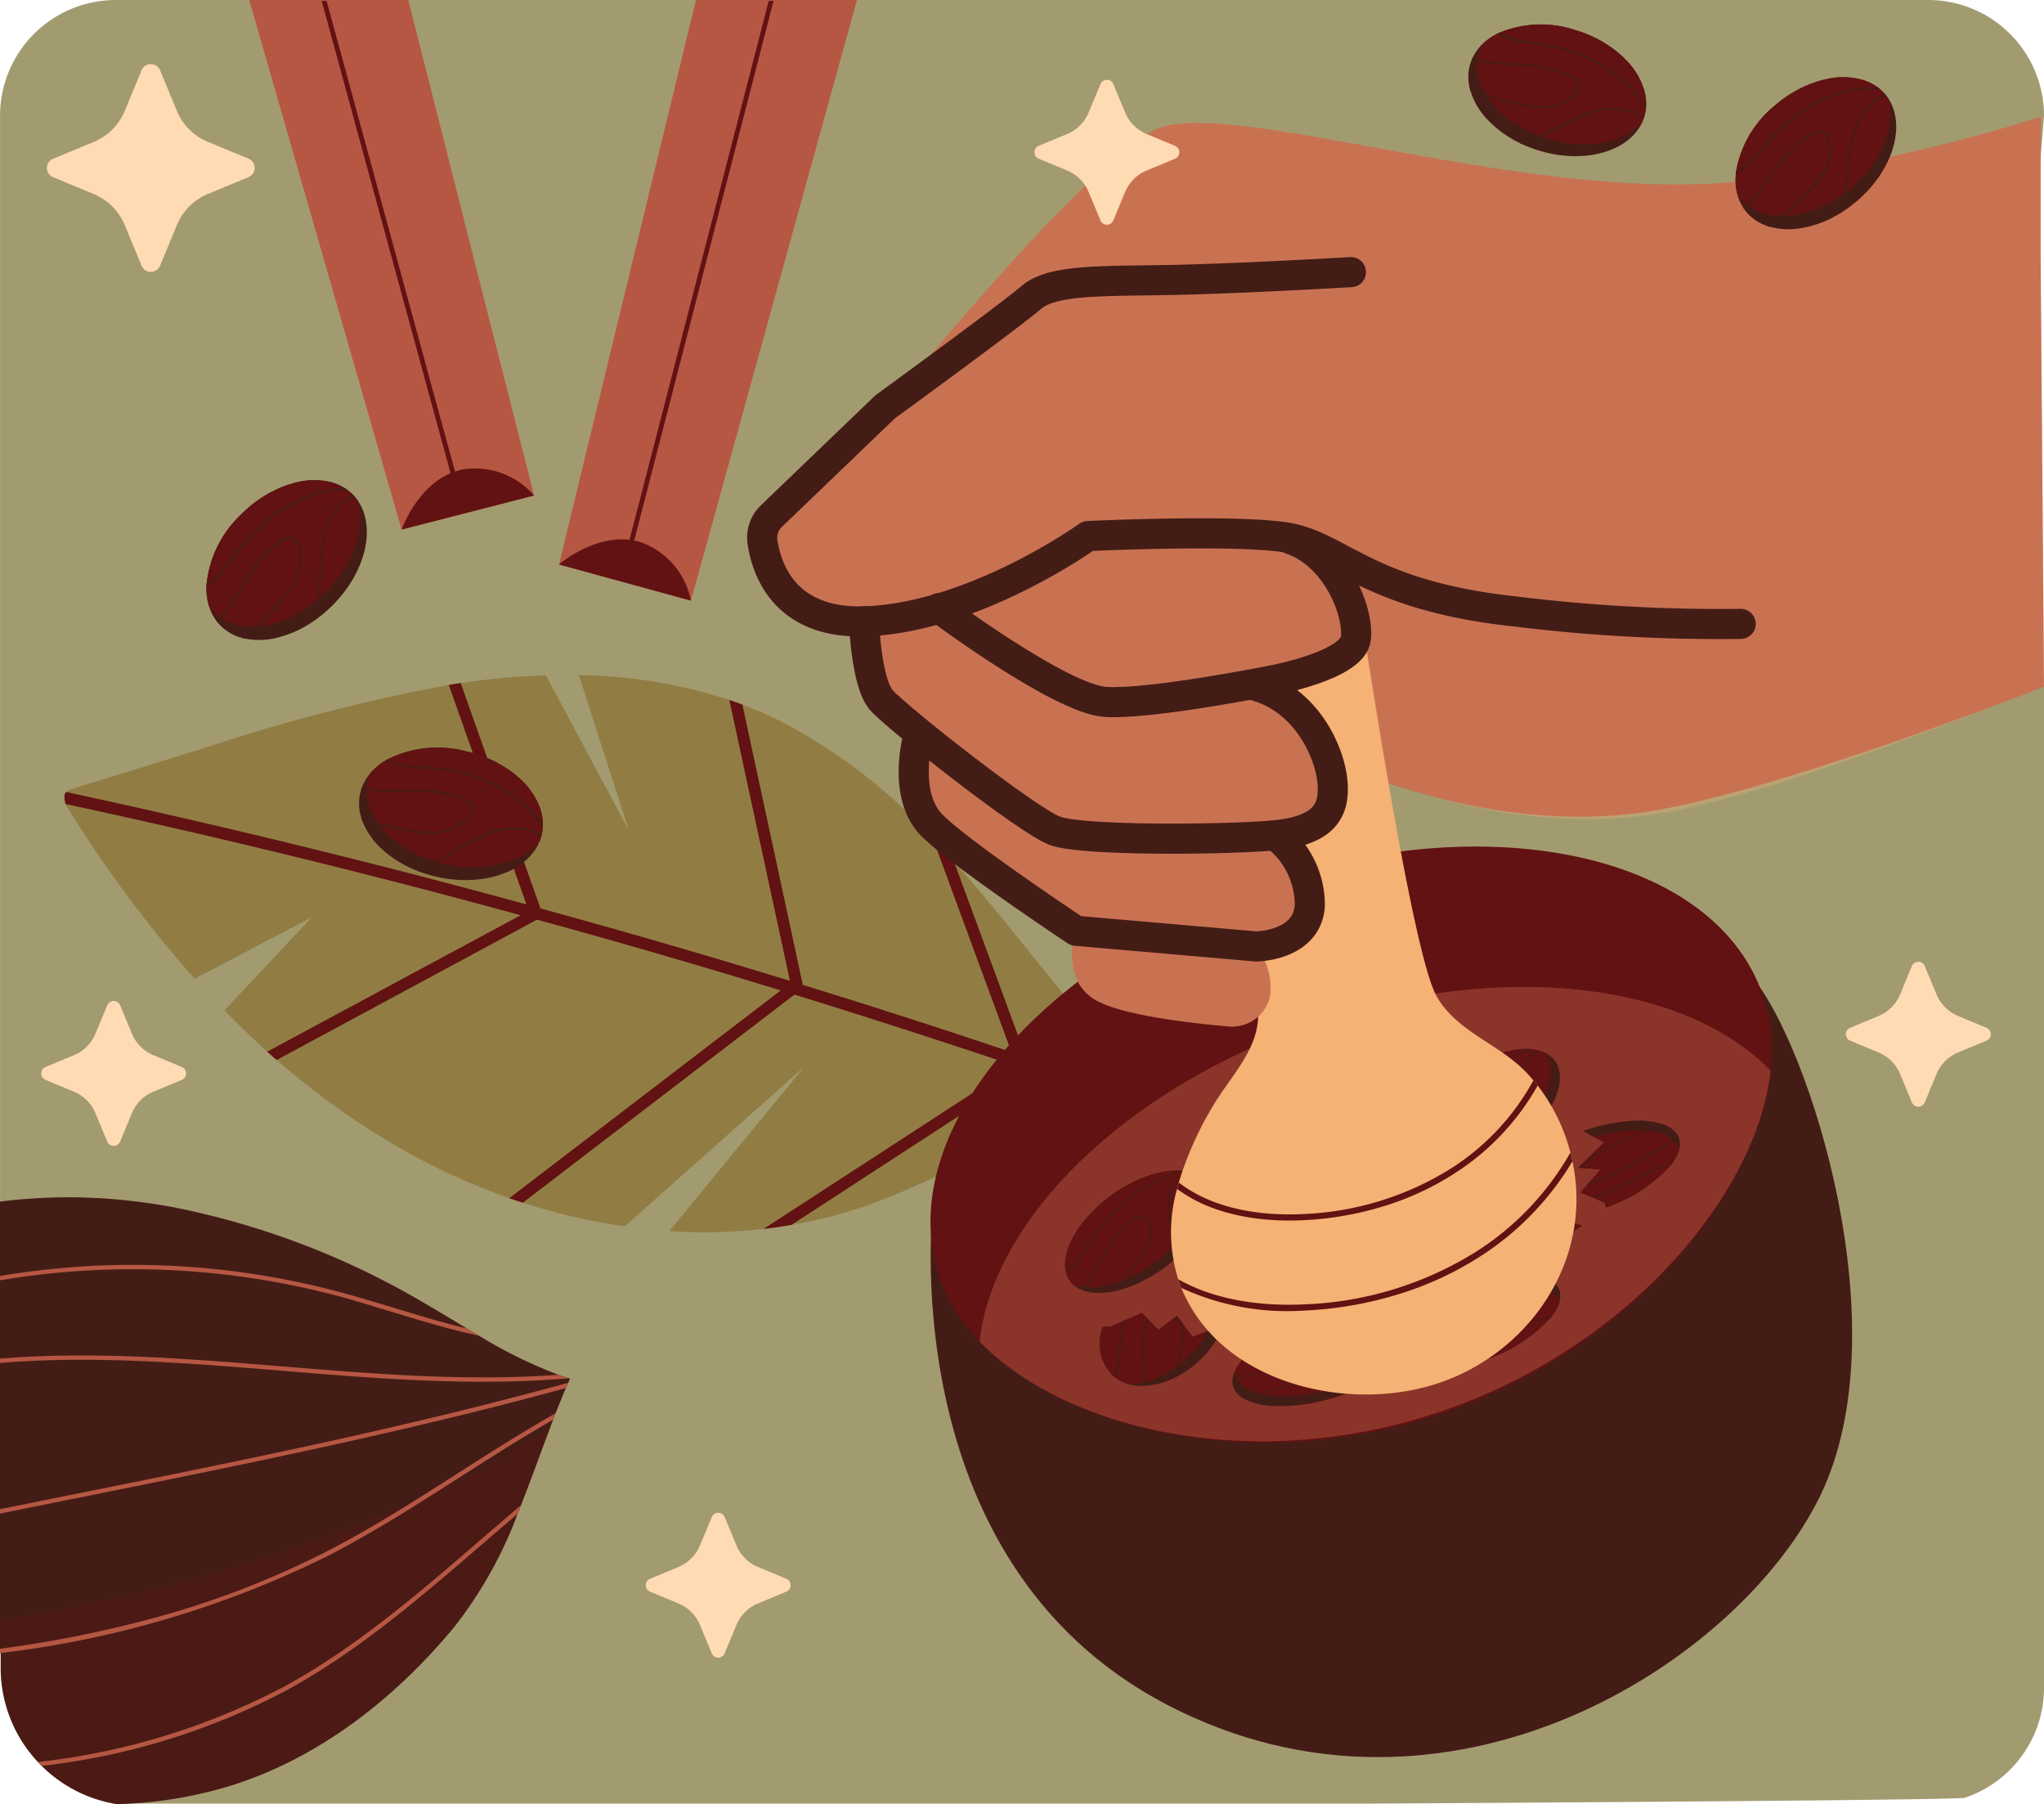 <svg id="Grupo_1103093" data-name="Grupo 1103093" xmlns="http://www.w3.org/2000/svg" xmlns:xlink="http://www.w3.org/1999/xlink" width="169.633" height="149.693" viewBox="0 0 169.633 149.693">
  <defs>
    <clipPath id="clip-path">
      <rect id="Rectángulo_403718" data-name="Rectángulo 403718" width="169.633" height="149.693" fill="none"/>
    </clipPath>
    <clipPath id="clip-path-3">
      <rect id="Rectángulo_403713" data-name="Rectángulo 403713" width="70.043" height="47.353" fill="none"/>
    </clipPath>
    <clipPath id="clip-path-4">
      <rect id="Rectángulo_403714" data-name="Rectángulo 403714" width="65.646" height="37.7" fill="none"/>
    </clipPath>
    <clipPath id="clip-path-5">
      <rect id="Rectángulo_403715" data-name="Rectángulo 403715" width="106.389" height="75.49" fill="none"/>
    </clipPath>
    <clipPath id="clip-path-6">
      <rect id="Rectángulo_403716" data-name="Rectángulo 403716" width="45.644" height="31.191" fill="none"/>
    </clipPath>
  </defs>
  <g id="Grupo_1103092" data-name="Grupo 1103092" clip-path="url(#clip-path)">
    <g id="Grupo_1103091" data-name="Grupo 1103091">
      <g id="Grupo_1103090" data-name="Grupo 1103090" clip-path="url(#clip-path)">
        <path id="Trazado_983530" data-name="Trazado 983530" d="M169.64,9.584l-2.468,30.035,2.468,17.357v83.095a9.626,9.626,0,0,1-6.587,9.1h-.01c-.67.219-49.2.48-49.2.48H9.59c-2.634,0-9.58-45.535-9.58-45.535V9.584A9.611,9.611,0,0,1,9.59,0h11.1L29.2,1.41,33.891,0H57.766l7.926,2.116L71.125,0h88.931a9.611,9.611,0,0,1,9.584,9.584" transform="translate(-0.006)" fill="#a39b70"/>
        <path id="Trazado_983531" data-name="Trazado 983531" d="M107.734,196.658c-.473.005-.939.008-1.42.025a.1.1,0,0,1-.024,0,39.448,39.448,0,0,0-12.875,2.461c-3.774,1.391-7.306,3.359-11.077,4.727a37.77,37.77,0,0,1-6.74,1.785l-.009,0,0-.006c-.068.012-.137.023-.2.041-.7.124-1.382.221-2.089.291l-.009,0a43.37,43.37,0,0,1-7.834.186l11.172-13.606L61.758,205.776a49.541,49.541,0,0,1-8.446-1.965l-.006,0,0-.006c-.042-.009-.08-.027-.122-.036-.335-.107-.674-.221-1-.331a54.405,54.405,0,0,1-8.7-3.938,63.627,63.627,0,0,1-10.6-7.526l0-.006c-.27-.229-.525-.458-.789-.69-1.222-1.1-2.415-2.24-3.566-3.418l7.24-7.72-9.7,5.094a102.154,102.154,0,0,1-10.566-14.216c0,.143-.08-.027-.137-.288a2.107,2.107,0,0,1-.094-.74.522.522,0,0,1,.146-.258,1.508,1.508,0,0,1,.532-.273Q21.39,167.78,26.83,166.1a151.02,151.02,0,0,1,20.322-5.253l.006,0c.33-.053.659-.106.986-.151l.006,0c.823-.121,1.631-.227,2.466-.324,1.527-.167,3.06-.278,4.6-.324l6.872,12.85-4.139-12.862A41.85,41.85,0,0,1,70.44,162.1c.371.119.725.247,1.09.385,1.03.384,2.034.819,3.014,1.3A45.35,45.35,0,0,1,87.334,173.6l0,.006c.587.613,1.154,1.243,1.729,1.892l.006,0,.009,0c5.9,6.611,11,14.163,17.726,20.333.309.277.609.55.926.83" transform="translate(-9.912 -104.02)" fill="#917d44"/>
        <path id="Trazado_983532" data-name="Trazado 983532" d="M15.4,187.741q19.181,4.128,38.2,9.326l1.162.321-.007.012c6.933,1.9,13.854,3.9,20.712,6.012.363.107.718.216,1.074.335q8.694,2.675,17.317,5.583c.4.137.8.274,1.209.421q5.9,1.984,11.739,4.087c.306.274.613.548.931.83-.476,0-.943.007-1.426.023a.03.03,0,0,1-.021,0q-5.494-1.986-11.036-3.846c-.38-.133-.752-.268-1.13-.391q-9.085-3.059-18.283-5.9c-.366-.116-.751-.227-1.139-.348q-10.053-3.091-20.216-5.87c-.449-.124-.908-.246-1.367-.368q-18.781-5.148-37.765-9.227A2.2,2.2,0,0,1,15.26,188a.542.542,0,0,1,.144-.262" transform="translate(-9.913 -122.027)" fill="#621212"/>
        <path id="Trazado_983533" data-name="Trazado 983533" d="M79.4,161.924l6.614,18.683,0,.009.1.268a.565.565,0,0,1,.012.252.475.475,0,0,1-.245.343l-.144.073L64.124,193.2c-.266-.23-.523-.458-.789-.688l21.04-11.325.668-.363-.189-.535-6.444-18.211c.331-.058.659-.105.988-.153" transform="translate(-41.166 -105.247)" fill="#621212"/>
        <path id="Trazado_983534" data-name="Trazado 983534" d="M139.01,165.925c.367.119.723.246,1.086.385l5,23.194a.142.142,0,0,1,.008.062.334.334,0,0,1-.006.139.451.451,0,0,1-.186.295l-.5.375L121.875,207.64c-.377-.121-.754-.242-1.128-.373l22.526-17.239.806-.617-.037-.176Z" transform="translate(-78.483 -107.847)" fill="#621212"/>
        <path id="Trazado_983535" data-name="Trazado 983535" d="M195.123,198.781c.592.621,1.163,1.249,1.74,1.9l.01,0,5.985,16.246.238.644a.585.585,0,0,1,.02.264.421.421,0,0,1-.073.176.643.643,0,0,1-.147.142l-19.508,12.683-.01,0c-.765.135-1.516.253-2.29.327l20.827-13.533.115-.078-.383-1.041Z" transform="translate(-117.704 -129.203)" fill="#621212"/>
        <path id="Trazado_983536" data-name="Trazado 983536" d="M351.638,58.313l1.389,1.237.28,35.328c-10.35,4.015-23.487,8.617-31.641,10.157-8.682,1.639-17.065-.213-22.757-2.159a52.8,52.8,0,0,1-5.068-2.016.059.059,0,0,1-.029-.008c-1.385-.635-2.159-1.074-2.159-1.074L285.187,95.1l-2.6-1.885.082-11.059.025-3.073.053-7.162Z" transform="translate(-183.674 -37.902)" fill="#b65743"/>
        <g id="Grupo_1103080" data-name="Grupo 1103080" transform="translate(99.591 20.603)" opacity="0.3">
          <g id="Grupo_1103079" data-name="Grupo 1103079">
            <g id="Grupo_1103078" data-name="Grupo 1103078" clip-path="url(#clip-path-3)">
              <path id="Trazado_983537" data-name="Trazado 983537" d="M353.578,58.863l.724,2.785.266,33.587c-10.35,4.015-22.808,8.809-30.962,10.35-8.682,1.639-17.065-.213-22.757-2.159a52.8,52.8,0,0,1-5.068-2.016.059.059,0,0,1-.029-.008c-1.385-.635-2.159-1.074-2.159-1.074l-6.466-4.679-2.6-1.885.082-11.059.025-3.073.054-7.162Z" transform="translate(-284.525 -58.863)" fill="#f5b274"/>
            </g>
          </g>
        </g>
        <path id="Trazado_983538" data-name="Trazado 983538" d="M220.883,250.389s-3.74,29.814,19.408,41.861,47.351-3.375,54.162-17.28-.971-37.553-5.521-42.97Z" transform="translate(-143.424 -150.794)" fill="#441c16"/>
        <path id="Trazado_983539" data-name="Trazado 983539" d="M289.684,213.009a14.389,14.389,0,0,1,.659,6.275c-1.114,10.155-11.529,23.041-27.108,28.376s-31.433,1.445-38.538-5.9a14.388,14.388,0,0,1-3.326-5.362c-3.965-11.578,8.113-26.2,26.976-32.66s37.373-2.312,41.338,9.266" transform="translate(-143.396 -130.447)" fill="#621212"/>
        <g id="Grupo_1103083" data-name="Grupo 1103083" transform="translate(81.301 81.885)" opacity="0.49">
          <g id="Grupo_1103082" data-name="Grupo 1103082">
            <g id="Grupo_1103081" data-name="Grupo 1103081" clip-path="url(#clip-path-4)">
              <path id="Trazado_983540" data-name="Trazado 983540" d="M297.918,240.892c-1.113,10.155-11.668,22.9-27.248,28.237s-31.293,1.585-38.4-5.756c1.114-10.156,12.06-21.052,27.634-26.385s30.907-3.436,38.012,3.9" transform="translate(-232.272 -233.94)" fill="#b65743"/>
            </g>
          </g>
        </g>
        <path id="Trazado_983541" data-name="Trazado 983541" d="M301.616,255.013l-.316.441.185.758.022.119.207.848-.976.4-.189.076-1.6.659.871.851.084.081.026.02-3.252,1.113.09.808.053.482.007.1.042.313c-.2-.017-.407-.044-.606-.079-.069-.011-.13-.025-.2-.035a7.594,7.594,0,0,1-2.257-.755c-.079-.042-.151-.086-.222-.131a2.73,2.73,0,0,1-1.252-1.421.544.544,0,0,1-.03-.116,1.856,1.856,0,0,1,.181-1.326l.074-.14c.029-.05.061-.1.09-.146l.008,0a.5.5,0,0,1,.069-.1,4.189,4.189,0,0,1,.811-.824,7.414,7.414,0,0,1,1.385-.836c.055-.03.12-.058.177-.084A13.983,13.983,0,0,1,301.414,255Z" transform="translate(-189.951 -165.726)" fill="#441c16"/>
        <path id="Trazado_983542" data-name="Trazado 983542" d="M303.058,255.013l-.316.441.185.758.022.119.207.848-.976.4-.189.076-1.6.659.871.851.084.081.026.02-3.252,1.113.09.808a7.541,7.541,0,0,1-2.188-.745c-.071-.044-.149-.081-.212-.128a3.419,3.419,0,0,1-.687-.534,1.082,1.082,0,0,1-.114-.116l0,0a1.846,1.846,0,0,1-.486-1.718.414.414,0,0,1,.029-.107,1.866,1.866,0,0,1,.149-.384l.075-.135a3.2,3.2,0,0,1,.2-.305,7.414,7.414,0,0,1,1.385-.836c.055-.03.12-.058.177-.084A13.983,13.983,0,0,1,302.856,255Z" transform="translate(-191.394 -165.726)" fill="#621212"/>
        <path id="Trazado_983543" data-name="Trazado 983543" d="M306.444,258.281l.022.119a18.357,18.357,0,0,0-2.811-.083c-.24.008-.487.023-.734.039a17.072,17.072,0,0,1-2.035.03,7.951,7.951,0,0,1-1.013-.147c.055-.03.12-.058.177-.084a6.894,6.894,0,0,0,.9.122,16.08,16.08,0,0,0,2.006-.032c.247-.016.487-.023.734-.039a18.709,18.709,0,0,1,2.753.074" transform="translate(-194.91 -167.795)" fill="#441c16"/>
        <path id="Trazado_983544" data-name="Trazado 983544" d="M303.9,274.1l.007.1c-.187.081-.376.158-.565.233-.069-.011-.13-.025-.2-.035.249-.091.495-.192.757-.3" transform="translate(-197.035 -178.155)" fill="#441c16"/>
        <path id="Trazado_983545" data-name="Trazado 983545" d="M299.913,266.943l.084.081c-.187.081-.368.155-.56.22-.209.072-.413.13-.629.181a9.969,9.969,0,0,1-2.331.229c-.941.006-1.842-.035-2.7-.1-.469-.034-.914-.078-1.348-.118a.522.522,0,0,1-.03-.116c.407.044.831.083,1.262.114l0,0c.91.068,1.869.113,2.857.107a10.117,10.117,0,0,0,2.286-.225,6.06,6.06,0,0,0,1.112-.381" transform="translate(-190.049 -173.507)" fill="#441c16"/>
        <path id="Trazado_983546" data-name="Trazado 983546" d="M301.491,262.114l-.189.076a.054.054,0,0,1-.029,0,17.1,17.1,0,0,0-4.594.085c-.334.034-.658.07-.975.1-.571.052-1.217.1-1.879.1-.141,0-.281,0-.424-.01a.508.508,0,0,1,.069-.1c.123,0,.254,0,.383,0,.635,0,1.281-.048,1.879-.1.317-.028.641-.064.967-.1a17.3,17.3,0,0,1,4.649-.087.756.756,0,0,1,.142.032" transform="translate(-190.704 -170.264)" fill="#441c16"/>
        <path id="Trazado_983547" data-name="Trazado 983547" d="M348.134,308.864l-.1-.4-.888-.373-.132-.062-.993-.418.586-.67.114-.129.959-1.105-1.645-.126-.157-.012h-.043l2.148-2.106-.841-.445-.5-.266-.1-.058-.333-.169c.214-.079.44-.154.668-.22.078-.024.15-.043.228-.067a14.656,14.656,0,0,1,2.915-.545c.117-.011.228-.015.34-.02a6.664,6.664,0,0,1,2.551.3.97.97,0,0,1,.138.056,2,2,0,0,1,1.058.876l.058.116c.018.043.03.084.048.127l-.006.006a.234.234,0,0,1,.024.089,1.707,1.707,0,0,1-.027.853,3.462,3.462,0,0,1-.578,1.114,1.259,1.259,0,0,1-.1.128,12.635,12.635,0,0,1-5.179,3.451Z" transform="translate(-224.783 -196.071)" fill="#441c16"/>
        <path id="Trazado_983548" data-name="Trazado 983548" d="M348.134,310.361l-.1-.4-.888-.373-.132-.062-.993-.418.586-.67.114-.129.959-1.105-1.645-.126-.157-.012h-.043l2.148-2.106-.841-.445a14.683,14.683,0,0,1,2.838-.521c.111,0,.222-.017.327-.016a8.32,8.32,0,0,1,1.172.016c.075,0,.151.009.22.019l.006,0a3.432,3.432,0,0,1,2.077.816.342.342,0,0,1,.072.077,1.278,1.278,0,0,1,.212.3l.052.114a1.514,1.514,0,0,1,.085.273,3.462,3.462,0,0,1-.578,1.114,1.259,1.259,0,0,1-.1.128,12.635,12.635,0,0,1-5.179,3.451Z" transform="translate(-224.783 -197.568)" fill="#621212"/>
        <path id="Trazado_983549" data-name="Trazado 983549" d="M349.337,314.675l-.132-.062a23.981,23.981,0,0,0,2.832-1.194c.228-.111.456-.229.683-.348a20.784,20.784,0,0,1,1.966-.918c.374-.14.75-.257,1.129-.359a1.3,1.3,0,0,1-.1.128c-.336.095-.671.2-1,.325a19.511,19.511,0,0,0-1.936.907c-.227.119-.455.229-.683.348a24.328,24.328,0,0,1-2.766,1.173" transform="translate(-226.975 -202.659)" fill="#441c16"/>
        <path id="Trazado_983550" data-name="Trazado 983550" d="M347.95,303.82l-.1-.058c.107-.131.222-.26.336-.39.078-.024.15-.043.228-.067-.159.165-.306.334-.463.514" transform="translate(-226.094 -197.142)" fill="#441c16"/>
        <path id="Trazado_983551" data-name="Trazado 983551" d="M346.114,306.155l-.157-.012a4.54,4.54,0,0,1,.343-.379,4.81,4.81,0,0,1,.448-.387,10.438,10.438,0,0,1,2.07-1.169c.916-.42,1.839-.793,2.74-1.138.492-.187.968-.358,1.432-.525a.955.955,0,0,1,.138.056c-.441.154-.892.318-1.343.49l-.007,0c-.955.362-1.936.759-2.9,1.2a10.525,10.525,0,0,0-2.029,1.146,4.057,4.057,0,0,0-.735.72" transform="translate(-224.864 -196.648)" fill="#441c16"/>
        <path id="Trazado_983552" data-name="Trazado 983552" d="M348.042,309.708l.114-.129a.07.07,0,0,1,.029-.012,20.585,20.585,0,0,0,4.422-2.083c.3-.168.579-.333.864-.49.511-.284,1.1-.6,1.745-.893.141-.061.277-.123.425-.181a.229.229,0,0,1,.024.09c-.124.052-.253.109-.376.169-.623.281-1.211.6-1.745.893-.285.157-.568.322-.858.485a20.823,20.823,0,0,1-4.474,2.108,1.387,1.387,0,0,1-.169.043" transform="translate(-226.219 -198.841)" fill="#441c16"/>
        <path id="Trazado_983553" data-name="Trazado 983553" d="M376.506,272.853l-.1-.4-.888-.373-.132-.062-.993-.418.586-.67.114-.129.959-1.105-1.646-.126-.157-.012H374.2l2.149-2.106-.841-.445-.5-.266-.1-.058-.333-.169c.214-.079.44-.154.668-.221.078-.024.15-.042.228-.066a14.658,14.658,0,0,1,2.916-.545c.117-.01.228-.015.34-.02a6.662,6.662,0,0,1,2.551.3.98.98,0,0,1,.138.056,2,2,0,0,1,1.058.875l.058.117c.018.043.029.084.048.127l-.006.006a.228.228,0,0,1,.024.089,1.7,1.7,0,0,1-.027.853,3.469,3.469,0,0,1-.578,1.114,1.259,1.259,0,0,1-.1.128,12.635,12.635,0,0,1-5.179,3.451Z" transform="translate(-243.223 -172.664)" fill="#441c16"/>
        <path id="Trazado_983554" data-name="Trazado 983554" d="M376.506,274.351l-.1-.4-.888-.373-.132-.062-.993-.418.586-.67.114-.129.959-1.105-1.646-.126-.157-.012H374.2l2.149-2.106-.841-.445a14.687,14.687,0,0,1,2.838-.521c.111,0,.222-.017.327-.016a8.375,8.375,0,0,1,1.172.016c.075,0,.151.009.22.019l.006,0a3.43,3.43,0,0,1,2.077.816.335.335,0,0,1,.072.077,1.3,1.3,0,0,1,.212.3l.052.114a1.515,1.515,0,0,1,.085.273,3.469,3.469,0,0,1-.578,1.114,1.256,1.256,0,0,1-.1.128,12.635,12.635,0,0,1-5.179,3.451Z" transform="translate(-243.223 -174.162)" fill="#621212"/>
        <path id="Trazado_983555" data-name="Trazado 983555" d="M377.709,278.664l-.132-.062a23.983,23.983,0,0,0,2.832-1.194c.228-.111.455-.229.683-.348a20.787,20.787,0,0,1,1.966-.918c.373-.14.75-.257,1.129-.359a1.3,1.3,0,0,1-.1.128c-.336.094-.671.2-1,.325a19.394,19.394,0,0,0-1.936.907c-.227.119-.455.229-.683.348a24.328,24.328,0,0,1-2.766,1.173" transform="translate(-245.416 -179.253)" fill="#441c16"/>
        <path id="Trazado_983556" data-name="Trazado 983556" d="M376.322,267.809l-.1-.058c.107-.132.222-.261.336-.39.078-.024.15-.042.227-.066-.159.165-.305.334-.462.514" transform="translate(-244.535 -173.735)" fill="#441c16"/>
        <path id="Trazado_983557" data-name="Trazado 983557" d="M374.486,270.144l-.157-.011a4.544,4.544,0,0,1,.343-.38,4.81,4.81,0,0,1,.448-.387,10.438,10.438,0,0,1,2.07-1.169c.916-.42,1.839-.794,2.74-1.138.492-.187.968-.358,1.431-.525a.959.959,0,0,1,.138.056c-.441.154-.892.318-1.343.49l-.007,0c-.955.362-1.936.759-2.9,1.2a10.544,10.544,0,0,0-2.029,1.146,4.058,4.058,0,0,0-.735.72" transform="translate(-243.305 -173.241)" fill="#441c16"/>
        <path id="Trazado_983558" data-name="Trazado 983558" d="M376.414,273.7l.114-.129a.069.069,0,0,1,.029-.012,20.587,20.587,0,0,0,4.422-2.083c.3-.168.579-.333.863-.49.511-.284,1.1-.6,1.745-.893.142-.061.277-.123.425-.181a.224.224,0,0,1,.024.09c-.124.052-.253.109-.376.169-.623.281-1.211.6-1.745.893-.284.157-.568.322-.858.485a20.819,20.819,0,0,1-4.474,2.108,1.354,1.354,0,0,1-.169.043" transform="translate(-244.66 -175.434)" fill="#441c16"/>
        <path id="Trazado_983559" data-name="Trazado 983559" d="M261.045,312.388l.622,0,1.152-.506.18-.075,1.289-.566.482.494.092.1.8.81,1.368-1.037.129-.1.033-.028,1.294,1.75,1.215-.464.725-.276.152-.055.472-.184a3.845,3.845,0,0,1-.187.468c-.024.054-.051.1-.075.159a7.883,7.883,0,0,1-1.382,1.972c-.071.077-.145.149-.22.222a8.333,8.333,0,0,1-2.261,1.59c-.063.03-.118.057-.176.079a6.3,6.3,0,0,1-1.957.528l-.2.017c-.072,0-.135,0-.207.008l0,0a.738.738,0,0,1-.139,0,4.121,4.121,0,0,1-1.137-.166,3.266,3.266,0,0,1-1.091-.567.728.728,0,0,1-.105-.084,3.723,3.723,0,0,1-.913-3.936Z" transform="translate(-169.52 -202.303)" fill="#441c16"/>
        <path id="Trazado_983560" data-name="Trazado 983560" d="M261.045,312.388l.622,0,1.152-.506.18-.075,1.289-.566.482.494.092.1.8.81,1.368-1.037.129-.1.033-.028,1.294,1.75,1.215-.464a7.94,7.94,0,0,1-1.357,1.917c-.075.073-.138.146-.216.214a7.972,7.972,0,0,1-.875.751c-.061.048-.122.1-.186.139l-.008,0a7.316,7.316,0,0,1-2.617,1.194,1.181,1.181,0,0,1-.157.033,4.727,4.727,0,0,1-.556.085l-.193.014c-.151.012-.293.007-.432.007a3.266,3.266,0,0,1-1.091-.567.728.728,0,0,1-.105-.084,3.723,3.723,0,0,1-.913-3.936Z" transform="translate(-169.52 -202.303)" fill="#621212"/>
        <path id="Trazado_983561" data-name="Trazado 983561" d="M264.862,312.939l.18-.075a7.448,7.448,0,0,0-.441,2.031c-.016.167-.02.334-.025.5a6.026,6.026,0,0,1-.184,1.425,4.655,4.655,0,0,1-.334.79.75.75,0,0,1-.105-.084,3.912,3.912,0,0,0,.284-.7,5.663,5.663,0,0,0,.178-1.4c0-.167.021-.333.025-.5a7.525,7.525,0,0,1,.421-1.985" transform="translate(-171.563 -203.354)" fill="#441c16"/>
        <path id="Trazado_983562" data-name="Trazado 983562" d="M288.286,314.7l.152-.055c.1.092.192.188.285.284-.024.054-.051.1-.075.158-.108-.131-.231-.255-.361-.387" transform="translate(-187.379 -204.515)" fill="#441c16"/>
        <path id="Trazado_983563" data-name="Trazado 983563" d="M278.062,312.1l.13-.1a2.039,2.039,0,0,1,.266.287,1.61,1.61,0,0,1,.2.356,2.87,2.87,0,0,1,.079,1.537,14.251,14.251,0,0,1-.449,1.962c-.1.35-.219.686-.329,1.013-.063.03-.118.057-.176.079.112-.31.218-.63.312-.95l.008,0a14.931,14.931,0,0,0,.482-2.076,2.9,2.9,0,0,0-.078-1.506,1.557,1.557,0,0,0-.442-.6" transform="translate(-180.55 -202.791)" fill="#441c16"/>
        <path id="Trazado_983564" data-name="Trazado 983564" d="M271.145,312.657l.092.1s0,.013-.006.021a6.043,6.043,0,0,0-.391,3.21c.013.22.03.431.036.642a6.863,6.863,0,0,1-.058,1.279c-.021.1-.034.2-.063.3a.738.738,0,0,1-.139,0,2.328,2.328,0,0,0,.045-.272,6.439,6.439,0,0,0,.058-1.279c-.006-.21-.024-.422-.033-.637a6.1,6.1,0,0,1,.4-3.248.576.576,0,0,1,.063-.116" transform="translate(-175.895 -203.22)" fill="#441c16"/>
        <path id="Trazado_983565" data-name="Trazado 983565" d="M259.575,286.341c-.1.061-.2.116-.3.169a9.924,9.924,0,0,1-2.754,1.029c-.062.014-.123.025-.186.034a5.048,5.048,0,0,1-1.883,0l-.166-.038c-.061-.015-.116-.033-.172-.052h0a1.091,1.091,0,0,1-.112-.041,2.294,2.294,0,0,1-.814-.492,1.982,1.982,0,0,1-.547-.891.9.9,0,0,1-.033-.119c-.289-1.148.234-2.741,1.579-4.357a12.293,12.293,0,0,1,3.109-2.646c.1-.06.205-.12.312-.175a9.852,9.852,0,0,1,2.915-1.125,1.853,1.853,0,0,1,.2-.039,5.706,5.706,0,0,1,1.2-.087c.083,0,.165.008.244.015a4.072,4.072,0,0,1,.507.081.32.32,0,0,1,.049.014,1.327,1.327,0,0,1,.138.037,2.472,2.472,0,0,1,.264.086c1.952.771,1.894,3.273-.236,5.833a11.657,11.657,0,0,1-.886.948c-.048.048-.1.093-.147.141a12.519,12.519,0,0,1-2.269,1.669" transform="translate(-164.135 -180.377)" fill="#441c16"/>
        <path id="Trazado_983566" data-name="Trazado 983566" d="M258.824,285.872c-.1.059-.2.116-.307.168a10.994,10.994,0,0,1-1.14.537s0,0,0,0c-.075.031-.15.06-.23.089l0,0a7.06,7.06,0,0,1-2.81.517c-.049,0-.095,0-.139-.008a3.671,3.671,0,0,1-.5-.07l-.166-.038a2.625,2.625,0,0,1-.346-.115,1.985,1.985,0,0,1-.547-.891.9.9,0,0,1-.033-.119c-.289-1.148.234-2.741,1.579-4.357a12.284,12.284,0,0,1,3.109-2.645c.1-.06.205-.12.312-.175a9.851,9.851,0,0,1,2.915-1.125,1.821,1.821,0,0,1,.2-.038,5.709,5.709,0,0,1,1.2-.087c.082,0,.164.008.244.015a4.135,4.135,0,0,1,.507.081.364.364,0,0,1,.049.014,1.343,1.343,0,0,1,.138.037,2.565,2.565,0,0,1,.264.086c1.131,1.067.816,3.194-.987,5.364-.1.123-.209.245-.318.363-.042.049-.086.1-.132.143a12.428,12.428,0,0,1-2.851,2.251" transform="translate(-164.135 -180.377)" fill="#621212"/>
        <path id="Trazado_983567" data-name="Trazado 983567" d="M252.778,286.071a.9.9,0,0,1-.033-.119,6.862,6.862,0,0,0,.64-.647,9.941,9.941,0,0,0,.969-1.415c.1-.171.207-.342.316-.512a13.937,13.937,0,0,1,2.987-3.347,15.658,15.658,0,0,1,4.4-2.507c.082,0,.164.008.244.015l-.136.049a15.346,15.346,0,0,0-4.4,2.5,13.832,13.832,0,0,0-2.955,3.308c-.107.172-.208.341-.311.512a10.218,10.218,0,0,1-.985,1.435,7.783,7.783,0,0,1-.733.733" transform="translate(-164.278 -180.384)" fill="#441c16"/>
        <path id="Trazado_983568" data-name="Trazado 983568" d="M277.6,284.884a8.014,8.014,0,0,0-.169-1.051c-.044-.217-.1-.439-.164-.668-.043-.145-.085-.292-.128-.436a7.669,7.669,0,0,1-.365-1.716,3.41,3.41,0,0,1,1.694-3.173,1.335,1.335,0,0,1,.138.037,3.218,3.218,0,0,0-.948.8,3.307,3.307,0,0,0-.73,2.3,7.429,7.429,0,0,0,.364,1.7c.044.145.085.292.128.437.056.2.1.388.144.573a9.7,9.7,0,0,1,.184,1.054c-.049.048-.1.093-.147.14" transform="translate(-179.893 -180.589)" fill="#441c16"/>
        <path id="Trazado_983569" data-name="Trazado 983569" d="M259.247,294.58c-.062.014-.123.025-.186.034q.4-.438.813-.9l0,0a25.223,25.223,0,0,0,1.609-2.029,4.777,4.777,0,0,0,.824-1.588,1.6,1.6,0,0,0-.269-1.329.684.684,0,0,0-.573-.308,1.735,1.735,0,0,0-1.06.541,10.634,10.634,0,0,0-2.2,3.238c-.117.228-.231.454-.35.677a11.367,11.367,0,0,1-.8,1.317c-.07.1-.144.2-.225.3a1.016,1.016,0,0,1-.112-.041q.106-.135.2-.268a11.239,11.239,0,0,0,.793-1.316c.118-.223.233-.449.347-.676a10.729,10.729,0,0,1,2.23-3.277,1.957,1.957,0,0,1,1.219-.605.8.8,0,0,1,.67.347,1.653,1.653,0,0,1,.279,1.384,4.873,4.873,0,0,1-.84,1.623c-.466.661-.984,1.3-1.514,1.918l0,0c-.283.33-.573.653-.859.962" transform="translate(-166.866 -187.417)" fill="#441c16"/>
        <path id="Trazado_983570" data-name="Trazado 983570" d="M342.574,257.5c-.1.061-.2.116-.3.169a9.929,9.929,0,0,1-2.754,1.029c-.062.014-.123.025-.186.034a5.048,5.048,0,0,1-1.883,0l-.166-.038c-.061-.015-.116-.033-.172-.052h0a1.091,1.091,0,0,1-.112-.041,2.294,2.294,0,0,1-.814-.492,1.982,1.982,0,0,1-.547-.891.894.894,0,0,1-.033-.119c-.289-1.149.234-2.741,1.579-4.357a12.292,12.292,0,0,1,3.109-2.646c.1-.059.205-.12.312-.175a9.843,9.843,0,0,1,2.915-1.125,1.942,1.942,0,0,1,.2-.039,5.707,5.707,0,0,1,1.2-.087c.083,0,.165.008.244.015a4.134,4.134,0,0,1,.507.081.363.363,0,0,1,.049.014,1.254,1.254,0,0,1,.138.037,2.469,2.469,0,0,1,.264.086c1.952.771,1.894,3.273-.236,5.833a11.721,11.721,0,0,1-.886.948c-.048.048-.1.093-.147.141a12.519,12.519,0,0,1-2.269,1.669" transform="translate(-218.083 -161.63)" fill="#441c16"/>
        <path id="Trazado_983571" data-name="Trazado 983571" d="M341.822,257.03c-.1.06-.2.116-.307.168a10.913,10.913,0,0,1-1.14.537s0,0,0,0c-.075.031-.15.06-.23.089l0,0a7.06,7.06,0,0,1-2.81.517c-.049,0-.1,0-.139-.008a3.675,3.675,0,0,1-.5-.07l-.166-.038a2.62,2.62,0,0,1-.346-.115,1.985,1.985,0,0,1-.547-.891.894.894,0,0,1-.033-.119c-.289-1.148.234-2.741,1.579-4.357a12.292,12.292,0,0,1,3.109-2.646c.1-.06.205-.12.312-.175a9.85,9.85,0,0,1,2.915-1.125,1.831,1.831,0,0,1,.2-.039,5.711,5.711,0,0,1,1.2-.087c.082,0,.164.008.244.015a4.07,4.07,0,0,1,.507.081.318.318,0,0,1,.049.014,1.332,1.332,0,0,1,.138.037,2.553,2.553,0,0,1,.264.086c1.131,1.066.816,3.194-.987,5.364-.1.123-.209.245-.318.363-.042.049-.086.1-.132.143a12.429,12.429,0,0,1-2.851,2.251" transform="translate(-218.082 -161.631)" fill="#621212"/>
        <path id="Trazado_983572" data-name="Trazado 983572" d="M335.776,257.229a.953.953,0,0,1-.033-.119,6.915,6.915,0,0,0,.64-.647,9.972,9.972,0,0,0,.969-1.415c.1-.171.206-.342.315-.512a13.938,13.938,0,0,1,2.987-3.347,15.667,15.667,0,0,1,4.4-2.507c.082,0,.164.008.244.015-.043.015-.09.032-.135.049a15.333,15.333,0,0,0-4.4,2.5,13.831,13.831,0,0,0-2.955,3.308c-.107.172-.208.341-.311.512a10.216,10.216,0,0,1-.985,1.435,7.782,7.782,0,0,1-.733.732" transform="translate(-218.225 -161.637)" fill="#441c16"/>
        <path id="Trazado_983573" data-name="Trazado 983573" d="M360.6,256.042a8,8,0,0,0-.169-1.051c-.044-.217-.1-.439-.164-.668-.044-.145-.085-.292-.128-.436a7.667,7.667,0,0,1-.365-1.716A3.41,3.41,0,0,1,361.467,249a1.335,1.335,0,0,1,.138.037,3.219,3.219,0,0,0-.948.8,3.307,3.307,0,0,0-.73,2.3,7.432,7.432,0,0,0,.364,1.7c.044.145.085.292.128.437.056.2.1.388.143.573a9.6,9.6,0,0,1,.184,1.054c-.048.048-.1.093-.147.14" transform="translate(-233.84 -161.842)" fill="#441c16"/>
        <path id="Trazado_983574" data-name="Trazado 983574" d="M342.247,265.738c-.062.014-.123.025-.186.034q.405-.438.813-.9l0,0a25.309,25.309,0,0,0,1.61-2.029,4.782,4.782,0,0,0,.824-1.588,1.594,1.594,0,0,0-.269-1.329.684.684,0,0,0-.573-.309,1.737,1.737,0,0,0-1.06.541,10.633,10.633,0,0,0-2.2,3.238c-.117.228-.231.454-.35.678a11.356,11.356,0,0,1-.8,1.317c-.07.1-.144.2-.225.3a1.091,1.091,0,0,1-.112-.041q.106-.135.2-.269a11.268,11.268,0,0,0,.793-1.316c.118-.224.233-.45.347-.676a10.728,10.728,0,0,1,2.23-3.277,1.959,1.959,0,0,1,1.219-.605.8.8,0,0,1,.67.347,1.654,1.654,0,0,1,.279,1.384,4.87,4.87,0,0,1-.84,1.623c-.466.661-.984,1.3-1.514,1.918l0,0c-.283.33-.573.652-.859.961" transform="translate(-220.814 -168.67)" fill="#441c16"/>
        <path id="Trazado_983575" data-name="Trazado 983575" d="M295.764,318.871c-.112,0-.217-.01-.321-.019a5.373,5.373,0,0,1-2.318-.613,1.019,1.019,0,0,1-.115-.073,1.674,1.674,0,0,1-.771-1.035l-.023-.125a1.108,1.108,0,0,1-.01-.14v0a.567.567,0,0,1,0-.1,2.055,2.055,0,0,1,.241-.882,4.279,4.279,0,0,1,.814-1.086c.038-.04.08-.083.125-.123a13.963,13.963,0,0,1,5.709-2.966,15.137,15.137,0,0,1,4.341-.614c.112,0,.224.007.33.018a5.475,5.475,0,0,1,2.494.617.735.735,0,0,1,.126.076,1.9,1.9,0,0,1,.587.583,1.359,1.359,0,0,1,.082.148,1.544,1.544,0,0,1,.112.351.164.164,0,0,1,0,.039.615.615,0,0,1,.013.109,1.261,1.261,0,0,1,.007.222c-.1,1.757-3.035,3.928-6.879,5.008q-.746.208-1.462.345c-.076.016-.148.029-.223.043a13.239,13.239,0,0,1-2.864.218" transform="translate(-189.927 -202.201)" fill="#441c16"/>
        <path id="Trazado_983576" data-name="Trazado 983576" d="M296.448,318.042c-.112,0-.217-.009-.32-.021a7.227,7.227,0,0,1-1.088-.156s0,0,0,0c-.067-.014-.131-.03-.2-.048h0a2.7,2.7,0,0,1-1.745-1.1.541.541,0,0,1-.047-.084,1.327,1.327,0,0,1-.122-.338l-.023-.125a1.356,1.356,0,0,1-.007-.292,4.271,4.271,0,0,1,.813-1.086c.038-.04.081-.083.125-.123a13.965,13.965,0,0,1,5.709-2.966,15.126,15.126,0,0,1,4.341-.615c.111,0,.223.007.33.018a5.469,5.469,0,0,1,2.494.617.69.69,0,0,1,.126.076,1.89,1.89,0,0,1,.587.583,1.328,1.328,0,0,1,.082.148,1.506,1.506,0,0,1,.112.351.163.163,0,0,1,0,.039.582.582,0,0,1,.013.109,1.288,1.288,0,0,1,.007.221c-.78,1.564-3.383,3.264-6.639,4.18-.184.053-.37.1-.552.145q-.111.03-.22.053a14.14,14.14,0,0,1-3.777.409" transform="translate(-190.371 -202.2)" fill="#621212"/>
        <path id="Trazado_983577" data-name="Trazado 983577" d="M295.227,316.579c.038-.04.08-.083.125-.123a10.244,10.244,0,0,0,1.012-.216,19.919,19.919,0,0,0,2.04-.712c.241-.094.482-.187.724-.277a22.466,22.466,0,0,1,5.107-1.3,12.574,12.574,0,0,1,4.7.219,1.356,1.356,0,0,1,.082.148c-.036-.01-.074-.022-.113-.031a12.264,12.264,0,0,0-4.692-.23,22.3,22.3,0,0,0-5.048,1.282c-.243.092-.481.186-.722.279a20.388,20.388,0,0,1-2.069.72,11.31,11.31,0,0,1-1.15.241" transform="translate(-191.891 -203.984)" fill="#441c16"/>
        <path id="Trazado_983578" data-name="Trazado 983578" d="M310.553,322.058c.379-.313.762-.651,1.153-1.019.235-.216.469-.442.71-.679l.456-.455a22.556,22.556,0,0,1,1.847-1.713,9.157,9.157,0,0,1,3.057-1.67,4.263,4.263,0,0,1,1.322-.191.585.585,0,0,1,.013.109,3.924,3.924,0,0,0-1.313.18,8.883,8.883,0,0,0-2.976,1.627,21.945,21.945,0,0,0-1.831,1.7c-.151.152-.3.3-.455.455-.2.2-.409.4-.609.585q-.588.555-1.15,1.029c-.076.016-.148.029-.223.043" transform="translate(-201.852 -205.606)" fill="#441c16"/>
        <path id="Trazado_983579" data-name="Trazado 983579" d="M293.125,323.264a1.051,1.051,0,0,1-.116-.073q.675-.163,1.383-.348h0c.983-.258,2-.556,3.014-.9a11.161,11.161,0,0,0,2.182-.944,4.557,4.557,0,0,0,1.436-1.319c.179-.27.22-.462.126-.588-.159-.219-.666-.18-1.061-.108a21.3,21.3,0,0,0-4.659,1.639c-.313.136-.622.272-.93.4-.543.233-1.178.492-1.856.72-.145.05-.292.1-.441.141a.6.6,0,0,1,0-.1q.2-.061.393-.127c.654-.22,1.283-.476,1.853-.722.308-.132.617-.267.927-.4a21.447,21.447,0,0,1,4.717-1.656c.439-.081,1.005-.12,1.2.14.11.152.07.373-.131.675a4.729,4.729,0,0,1-1.5,1.373,11.381,11.381,0,0,1-2.23.966c-.957.325-1.917.606-2.847.854h0c-.5.134-.992.258-1.467.373" transform="translate(-189.927 -207.226)" fill="#441c16"/>
        <path id="Trazado_983580" data-name="Trazado 983580" d="M289.7,299.475l1.726-2.155,5,1.612-4.22,2.765Z" transform="translate(-188.298 -193.25)" fill="#621212"/>
        <path id="Trazado_983581" data-name="Trazado 983581" d="M355.97,288.095l1.726-2.155,5,1.612-4.22,2.765Z" transform="translate(-231.372 -185.854)" fill="#621212"/>
        <path id="Trazado_983582" data-name="Trazado 983582" d="M317.065,273.465l-3.121,1.207-1.013-3.955,5.069-.575Z" transform="translate(-203.398 -175.585)" fill="#621212"/>
        <path id="Trazado_983583" data-name="Trazado 983583" d="M322.221,286.429l-.307,2.354,4.145-.2,1.509-2.326-2.288-.879Z" transform="translate(-209.237 -185.491)" fill="#621212"/>
        <path id="Trazado_983584" data-name="Trazado 983584" d="M328.086,253.144l0-.092.156-3.385,3.789-.075Z" transform="translate(-213.248 -162.228)" fill="#621212"/>
        <path id="Trazado_983585" data-name="Trazado 983585" d="M306.342,287.854l1.678,2.115,2.351-2.419Z" transform="translate(-199.115 -186.901)" fill="#621212"/>
        <path id="Trazado_983586" data-name="Trazado 983586" d="M341,282.186l4.89-1.968-.108,2.237Z" transform="translate(-221.64 -182.135)" fill="#621212"/>
        <path id="Trazado_983587" data-name="Trazado 983587" d="M329.737,299.053l-5.852.8-.357,1.5,5.278-.054Z" transform="translate(-210.286 -194.377)" fill="#621212"/>
        <path id="Trazado_983588" data-name="Trazado 983588" d="M305.093,162.039a15.385,15.385,0,0,1,2.718,5.57c.063.239.123.48.169.724a14.851,14.851,0,0,1,.319,2.522c.3,7.286-4.772,13.722-11.593,15.928s-16.057.349-20.1-5.882a12.529,12.529,0,0,1-1.087-2.072q-.143-.356-.261-.721a13.133,13.133,0,0,1-.092-7.489c.046-.178.092-.357.143-.533a28.182,28.182,0,0,1,2.782-6.261c1.46-2.521,3.988-4.863,3.8-7.991-.275-4.5-8.835-41.994-8.835-41.994l15.58-3.115s5.489,39.172,8.041,43.849c1.593,2.924,5.113,3.972,7.36,6.262.243.247.481.506.7.774.123.14.236.282.352.429" transform="translate(-177.481 -71.969)" fill="#f5b274"/>
        <path id="Trazado_983589" data-name="Trazado 983589" d="M309.016,256.53a20.7,20.7,0,0,1-6.9,7.294,23.6,23.6,0,0,1-5.155,2.487,26.932,26.932,0,0,1-7.535,1.4c-2.56.113-6.993-.12-10.333-2.6.046-.179.092-.357.144-.533,3.227,2.5,7.637,2.735,10.169,2.622a24.968,24.968,0,0,0,12.435-3.8,20.087,20.087,0,0,0,6.824-7.3c.123.14.236.282.352.429" transform="translate(-181.404 -166.46)" fill="#621212"/>
        <path id="Trazado_983590" data-name="Trazado 983590" d="M311.9,273.24c.063.239.122.48.169.725a23.955,23.955,0,0,1-7.655,7.888,27.3,27.3,0,0,1-5.96,2.87,31.32,31.32,0,0,1-8.711,1.623,20.863,20.863,0,0,1-10.131-1.886q-.143-.356-.261-.721c3.536,2.016,7.793,2.211,10.369,2.092a28.866,28.866,0,0,0,14.415-4.41,23.458,23.458,0,0,0,7.764-8.181" transform="translate(-181.575 -177.6)" fill="#621212"/>
        <path id="Trazado_983591" data-name="Trazado 983591" d="M261.487,33.037A132.982,132.982,0,0,0,286.276,27.7V59.239l-17.889,8.527a139.421,139.421,0,0,1-14,1.893h-.016c-1.569.127-3.175.217-4.753.253a44.951,44.951,0,0,1-11.846-1.93c-2.127-.586-4.192-1.233-6.035-1.852-.86-.291-1.668-.574-2.413-.84-1.1-.389-2.057-.746-2.815-1.037-1.114-.426-1.807-.709-1.9-.75a8.38,8.38,0,0,1,3.671,3.028,6.891,6.891,0,0,1,.955,2.364.016.016,0,0,1,0,.012,7.822,7.822,0,0,1,.139,1.377,2.356,2.356,0,0,1-1.606,2.233l-6.146,2.106-.635.217c.176.057.348.119.516.184,0,0,.008,0,.016,0a9.448,9.448,0,0,1,2.909,1.754l.012.012a8.849,8.849,0,0,1,2.319,3.343.234.234,0,0,1,.029.066c.1.254.188.5.266.75a12.374,12.374,0,0,1,.463,2.139c.028.238.049.471.065.689a2.628,2.628,0,0,1-1.369,2.5s0,0-.008,0a2.671,2.671,0,0,1-.615.238l-3.294.832a5.845,5.845,0,0,1,2.754,2.958,7.634,7.634,0,0,1,.561,2.876c0,.094,0,.184,0,.271a2.666,2.666,0,0,1-2.028,2.524.332.332,0,0,1-.061.016l-2.36.541a5.549,5.549,0,0,1,1.2,3.671,3.046,3.046,0,0,1-1.028,2.155,3.245,3.245,0,0,1-2.454.816c-3.224-.283-8.7-.922-10.911-2.123a3.8,3.8,0,0,1-1.6-1.59,5.925,5.925,0,0,1-.156-4.232.013.013,0,0,1-.008,0,.225.225,0,0,0-.041-.029c-.033-.02-.082-.053-.143-.094-.037-.025-.082-.053-.127-.086s-.065-.045-.1-.065c-1.27-.836-5.154-3.43-8.342-5.847-.1-.078-.2-.156-.3-.23-.852-.656-1.647-1.291-2.311-1.873a5.939,5.939,0,0,1-1.77-2.6.562.562,0,0,1-.02-.065,6.379,6.379,0,0,1-.3-2.168v-.053a8.834,8.834,0,0,1,.684-3.089c.037-.082.057-.123.057-.123s-.271-.135-.721-.426c0,0,0,0-.008,0a16.367,16.367,0,0,1-2.491-2.032c-1.508-1.479-1.627-5.278-1.627-6.462V69.97c0-.217,0-.344,0-.344s-.012,0-.02,0a4.935,4.935,0,0,1-2.385-.238,14.224,14.224,0,0,1-5.126-3.568c-.053-.054-.1-.107-.156-.16a3.819,3.819,0,0,1,.164-5.478l10.5-9.65S206.84,31.775,212.72,28.812s31.14,6.216,48.767,4.224" transform="translate(-116.922 -18.006)" fill="#b65743"/>
        <g id="Grupo_1103086" data-name="Grupo 1103086" transform="translate(62.965 9.696)" opacity="0.3">
          <g id="Grupo_1103085" data-name="Grupo 1103085">
            <g id="Grupo_1103084" data-name="Grupo 1103084" clip-path="url(#clip-path-5)">
              <path id="Trazado_983592" data-name="Trazado 983592" d="M261.487,33.037A132.982,132.982,0,0,0,286.276,27.7V59.239l-17.889,8.527a139.421,139.421,0,0,1-14,1.893h-.016c-1.569.127-3.175.217-4.753.253a44.951,44.951,0,0,1-11.846-1.93c-2.127-.586-4.192-1.233-6.035-1.852-.86-.291-1.668-.574-2.413-.84-1.1-.389-2.057-.746-2.815-1.037-1.114-.426-1.807-.709-1.9-.75a8.38,8.38,0,0,1,3.671,3.028,6.891,6.891,0,0,1,.955,2.364.016.016,0,0,1,0,.012,7.822,7.822,0,0,1,.139,1.377,2.356,2.356,0,0,1-1.606,2.233l-6.146,2.106-.635.217c.176.057.348.119.516.184,0,0,.008,0,.016,0a9.448,9.448,0,0,1,2.909,1.754l.012.012a8.849,8.849,0,0,1,2.319,3.343.234.234,0,0,1,.029.066c.1.254.188.5.266.75a12.374,12.374,0,0,1,.463,2.139c.028.238.049.471.065.689a2.628,2.628,0,0,1-1.369,2.5s0,0-.008,0a2.671,2.671,0,0,1-.615.238l-3.294.832a5.845,5.845,0,0,1,2.754,2.958,7.634,7.634,0,0,1,.561,2.876c0,.094,0,.184,0,.271a2.666,2.666,0,0,1-2.028,2.524.332.332,0,0,1-.061.016l-2.36.541a5.549,5.549,0,0,1,1.2,3.671,3.046,3.046,0,0,1-1.028,2.155,3.245,3.245,0,0,1-2.454.816c-3.224-.283-8.7-.922-10.911-2.123a3.8,3.8,0,0,1-1.6-1.59,5.925,5.925,0,0,1-.156-4.232.013.013,0,0,1-.008,0,.225.225,0,0,0-.041-.029c-.033-.02-.082-.053-.143-.094-.037-.025-.082-.053-.127-.086s-.065-.045-.1-.065c-1.27-.836-5.154-3.43-8.342-5.847-.1-.078-.2-.156-.3-.23-.852-.656-1.647-1.291-2.311-1.873a5.939,5.939,0,0,1-1.77-2.6.562.562,0,0,1-.02-.065,6.379,6.379,0,0,1-.3-2.168v-.053a8.834,8.834,0,0,1,.684-3.089c.037-.082.057-.123.057-.123s-.271-.135-.721-.426c0,0,0,0-.008,0a16.367,16.367,0,0,1-2.491-2.032c-1.508-1.479-1.627-5.278-1.627-6.462V69.97c0-.217,0-.344,0-.344s-.012,0-.02,0a4.935,4.935,0,0,1-2.385-.238,14.224,14.224,0,0,1-5.126-3.568c-.053-.054-.1-.107-.156-.16a3.819,3.819,0,0,1,.164-5.478l10.5-9.65S206.84,31.775,212.72,28.812s31.14,6.216,48.767,4.224" transform="translate(-179.887 -27.702)" fill="#f5b274"/>
            </g>
          </g>
        </g>
        <path id="Trazado_983593" data-name="Trazado 983593" d="M229.569,64.5s-8.39.5-14.365.639-10.34-.105-12.176,1.475-12.114,9.063-12.114,9.063l-9.445,9.073a2.458,2.458,0,0,0-.736,2.128c.32,2.18,1.766,6.792,8.43,6.6,9.1-.264,18.581-7.076,18.581-7.076s11.852-.571,16.363.1,6.727,4.83,19.068,6.152a138.446,138.446,0,0,0,18.742,1.033" transform="translate(-117.455 -41.922)" fill="none" stroke="#441c16" stroke-linecap="round" stroke-linejoin="round" stroke-width="2.499"/>
        <path id="Trazado_983594" data-name="Trazado 983594" d="M222.587,133.539s10.116,7.553,13.841,7.783,13.739-1.772,13.739-1.772,6.8-1.218,7.038-3.52-1.669-6.958-5.426-8.208" transform="translate(-144.676 -83.081)" fill="none" stroke="#441c16" stroke-linecap="round" stroke-linejoin="round" stroke-width="2.499"/>
        <path id="Trazado_983595" data-name="Trazado 983595" d="M204.863,147.28s.16,5.1,1.453,6.557,12.152,10.026,14.412,10.837,13.333.745,17.812.4,5.414-2.013,5.2-4.477-2.166-6.788-6.373-7.963" transform="translate(-133.156 -95.729)" fill="none" stroke="#441c16" stroke-linecap="round" stroke-linejoin="round" stroke-width="2.499"/>
        <path id="Trazado_983596" data-name="Trazado 983596" d="M216.943,175.563s-1.2,4.61,1.219,7.033,11.952,8.747,11.952,8.747l14.95,1.3s4.268-.035,4.454-3.427a7.267,7.267,0,0,0-2.631-5.6" transform="translate(-140.815 -114.112)" fill="none" stroke="#441c16" stroke-linecap="round" stroke-linejoin="round" stroke-width="2.499"/>
        <path id="Trazado_983597" data-name="Trazado 983597" d="M59.094,0h13.2l6.372,25.138,1.078,4.24,2.044,8.009.319,1.253.623,2.476-7.458,1.916-1.725.439-1.812.471L71.3,42.418Z" transform="translate(-38.409 0)" fill="#b65743"/>
        <path id="Trazado_983598" data-name="Trazado 983598" d="M106.212,113.238a6.461,6.461,0,0,0-5.92-2.163c-3.586.716-5.076,4.989-5.076,4.989Z" transform="translate(-61.888 -72.122)" fill="#621212"/>
        <path id="Trazado_983599" data-name="Trazado 983599" d="M76.272.206h.407l9.454,34.656,1.206,4.4.359,1.317.144.527-.376.1-.088-.3L86.972,39.4l-1.094-3.985Z" transform="translate(-49.575 -0.134)" fill="#621212"/>
        <path id="Trazado_983600" data-name="Trazado 983600" d="M143.9,0H157.26l-9.383,33.945-1.166,4.216-2.2,7.969-.343,1.246-.687,2.46-10.948-3,.375-1.541Z" transform="translate(-86.141 0)" fill="#b65743"/>
        <path id="Trazado_983601" data-name="Trazado 983601" d="M143.485,132.946a6.461,6.461,0,0,0-4.067-4.815c-3.469-1.158-6.883,1.813-6.883,1.813Z" transform="translate(-86.145 -83.108)" fill="#621212"/>
        <path id="Trazado_983602" data-name="Trazado 983602" d="M159.947.206h.4L149.925,40.571l-1.142,4.416-.343,1.326-.136.527-.375-.1.072-.3.391-1.509v-.008l1.038-4Z" transform="translate(-96.15 -0.134)" fill="#621212"/>
        <path id="Trazado_983603" data-name="Trazado 983603" d="M47.305,298.862c-.046.12-.1.233-.145.349-.063.145-.127.289-.2.441-.289.687-.568,1.382-.85,2.084-.07.176-.141.36-.2.536-.032.085-.067.169-.1.254-.06.152-.117.3-.166.455-.818,2.133-1.576,4.28-2.408,6.389v.007c-.088.247-.183.48-.279.708a35.055,35.055,0,0,1-5.282,9.415c-4.891,5.906-11.185,10.839-18.508,13.134a35.236,35.236,0,0,1-9.492,1.537A11.453,11.453,0,0,1,3.459,331q-.159-.159-.317-.328a11.427,11.427,0,0,1-3.085-7.828v-1.213A.312.312,0,0,1,0,321.64V284.179a.307.307,0,0,0,.056-.007,45.32,45.32,0,0,1,10.684-.067q1.825.2,3.632.536a66.354,66.354,0,0,1,21.23,8.187c1.054.614,2.091,1.245,3.138,1.876h.007c.328.2.656.391.98.593h.011a38.539,38.539,0,0,0,6.618,3.251c.3.106.582.2.878.289a.19.19,0,0,0,.071.024" transform="translate(0 -184.478)" fill="#441c16"/>
        <g id="Grupo_1103089" data-name="Grupo 1103089" transform="translate(0 118.502)" opacity="0.26">
          <g id="Grupo_1103088" data-name="Grupo 1103088">
            <g id="Grupo_1103087" data-name="Grupo 1103087" clip-path="url(#clip-path-6)">
              <path id="Trazado_983604" data-name="Trazado 983604" d="M45.644,338.555c-.818,2.133-1.576,4.28-2.408,6.389v.007c-.088.247-.183.48-.279.708a35.074,35.074,0,0,1-5.282,9.415c-4.891,5.906-11.185,10.839-18.508,13.134a35.238,35.238,0,0,1-9.492,1.537,11.454,11.454,0,0,1-6.216-3.17q-.159-.159-.317-.328a11.427,11.427,0,0,1-3.085-7.828v-1.213a.312.312,0,0,1-.056.007v-2.666l.056-.01c3.29-.547,6.562-1.213,9.792-1.95a133.121,133.121,0,0,0,23.9-7.6c.839-.366,1.661-.751,2.482-1.139.011,0,.011,0,.018-.01a77.559,77.559,0,0,0,9.393-5.282" transform="translate(0 -338.555)" fill="#621212"/>
            </g>
          </g>
        </g>
        <path id="Trazado_983605" data-name="Trazado 983605" d="M39.728,305.714c-2.433-.511-4.831-1.248-7.2-1.967-1.421-.43-2.9-.889-4.337-1.28A66.433,66.433,0,0,0,0,301.126v-.359a66.561,66.561,0,0,1,28.279,1.357c1.453.391,2.93.839,4.362,1.269,2,.617,4.048,1.241,6.1,1.728h.007c.328.2.656.391.98.592" transform="translate(0 -194.895)" fill="#b65743"/>
        <path id="Trazado_983606" data-name="Trazado 983606" d="M47.234,323.2c-7.93.684-16.043.024-23.906-.631-7.715-.631-15.606-1.284-23.328-.642v-.359c7.746-.638,15.638.011,23.36.642,7.578.624,15.377,1.266,23,.7.3.106.582.2.878.289" transform="translate(0 -208.84)" fill="#b65743"/>
        <path id="Trazado_983607" data-name="Trazado 983607" d="M47.16,327.786c-.063.145-.127.289-.2.441C33.49,331.911,19.6,334.7,6.146,337.4c-2.042.405-4.087.825-6.146,1.241v-.367q3.052-.614,6.082-1.227c13.543-2.715,27.521-5.522,41.078-9.263" transform="translate(0 -213.053)" fill="#b65743"/>
        <path id="Trazado_983608" data-name="Trazado 983608" d="M46.113,335c-.07.176-.141.359-.2.536-.092.053-.183.106-.272.159-2.549,1.47-5.042,3.057-7.472,4.612l-1.915,1.22c-.007.01-.007.01-.018.01-2.948,1.873-5.98,3.741-9.111,5.346A83.343,83.343,0,0,1,.056,354.9.309.309,0,0,1,0,354.9v-.356a.275.275,0,0,0,.056-.007,97.56,97.56,0,0,0,12.426-2.468,73.979,73.979,0,0,0,14.471-5.518c2.316-1.181,4.577-2.507,6.8-3.879,1.421-.885,2.835-1.788,4.224-2.673,2.377-1.519,4.806-3.075,7.3-4.517.279-.166.561-.328.843-.487" transform="translate(0 -217.741)" fill="#b65743"/>
        <path id="Trazado_983609" data-name="Trazado 983609" d="M49.07,356.808v.007c-.088.247-.183.48-.279.709q-1.475,1.258-2.916,2.5c-5.074,4.372-10.3,8.9-16.28,12.154a57.142,57.142,0,0,1-20.3,6.262q-.159-.159-.317-.328A57.084,57.084,0,0,0,29.42,371.86c5.934-3.233,11.167-7.743,16.216-12.108,1.135-.973,2.278-1.964,3.434-2.944" transform="translate(-5.834 -231.917)" fill="#b65743"/>
        <path id="Trazado_983610" data-name="Trazado 983610" d="M55.378,126.726c-.115.04-.227.071-.341.1a6.128,6.128,0,0,1-2.919.132,1.717,1.717,0,0,1-.186-.045,3.939,3.939,0,0,1-1.77-.978l-.144-.145c-.053-.055-.1-.111-.145-.169v0a1.38,1.38,0,0,1-.092-.121,3.857,3.857,0,0,1-.606-1.177,4.912,4.912,0,0,1-.227-1.647c0-.064,0-.132.007-.2a9.219,9.219,0,0,1,2.885-5.83,10.156,10.156,0,0,1,3.773-2.415c.116-.037.231-.077.349-.1a6.1,6.1,0,0,1,3.1-.195,1.18,1.18,0,0,1,.2.046,4.079,4.079,0,0,1,1.152.492c.077.047.152.1.224.15a3.958,3.958,0,0,1,.45.389.431.431,0,0,1,.041.047,1.435,1.435,0,0,1,.118.129,3.017,3.017,0,0,1,.22.27c1.586,2.2.727,5.99-2.1,8.787a11.445,11.445,0,0,1-1.138.984c-.061.048-.12.092-.183.138a9.412,9.412,0,0,1-2.669,1.363" transform="translate(-31.813 -73.975)" fill="#441c16"/>
        <path id="Trazado_983611" data-name="Trazado 983611" d="M54.824,125.614c-.117.037-.228.071-.343.1a6.928,6.928,0,0,1-1.244.224s0,0,0,0c-.081.008-.161.013-.245.015h0a4.623,4.623,0,0,1-2.806-.68,1.4,1.4,0,0,1-.128-.085,3.42,3.42,0,0,1-.447-.369l-.144-.145a3.161,3.161,0,0,1-.288-.356,4.912,4.912,0,0,1-.227-1.647c0-.064,0-.132.007-.2a9.215,9.215,0,0,1,2.885-5.83,10.152,10.152,0,0,1,3.773-2.415c.116-.037.231-.077.349-.1a6.1,6.1,0,0,1,3.1-.195,1.21,1.21,0,0,1,.2.046,4.07,4.07,0,0,1,1.151.493c.077.047.152.1.225.151a3.978,3.978,0,0,1,.45.389.476.476,0,0,1,.042.047,1.475,1.475,0,0,1,.117.129,3.02,3.02,0,0,1,.22.27c.72,2.221-.261,5.306-2.654,7.677-.135.135-.275.265-.415.389q-.083.079-.17.149a9.771,9.771,0,0,1-3.4,1.946" transform="translate(-31.814 -73.974)" fill="#621212"/>
        <path id="Trazado_983612" data-name="Trazado 983612" d="M48.95,123.892c0-.064,0-.132.007-.2a6.411,6.411,0,0,0,.809-.653,12.175,12.175,0,0,0,1.366-1.655c.152-.208.3-.415.461-.618a14.037,14.037,0,0,1,3.883-3.55,10.5,10.5,0,0,1,4.94-1.529c.077.047.152.1.224.151-.046,0-.1,0-.144,0a10.266,10.266,0,0,0-4.938,1.511,13.912,13.912,0,0,0-3.841,3.507c-.156.206-.305.412-.457.619a12.428,12.428,0,0,1-1.387,1.677,7.21,7.21,0,0,1-.924.735" transform="translate(-31.816 -75.194)" fill="#441c16"/>
        <path id="Trazado_983613" data-name="Trazado 983613" d="M74.951,127.672c.079-.53.139-1.092.179-1.694.028-.355.047-.723.061-1.106.006-.244.014-.49.02-.734a19.833,19.833,0,0,1,.209-2.813,6.056,6.056,0,0,1,1.467-3.222,2.857,2.857,0,0,1,1.146-.74,1.433,1.433,0,0,1,.118.129,2.648,2.648,0,0,0-1.147.723,5.874,5.874,0,0,0-1.427,3.138,19.2,19.2,0,0,0-.206,2.79c-.006.244-.014.49-.02.734-.01.328-.028.646-.05.951-.039.6-.1,1.173-.166,1.705-.061.048-.12.092-.183.138" transform="translate(-48.716 -76.284)" fill="#441c16"/>
        <path id="Trazado_983614" data-name="Trazado 983614" d="M53.67,135.7a1.691,1.691,0,0,1-.186-.045c.348-.305.7-.623,1.055-.957h0a27.817,27.817,0,0,0,2.165-2.257,6.96,6.96,0,0,0,1.285-1.995,4,4,0,0,0,.175-2.172,1.044,1.044,0,0,0-.439-.77c-.37-.209-.842.034-1.17.272a13.086,13.086,0,0,0-3.107,3.8c-.183.287-.363.572-.546.852a15.117,15.117,0,0,1-1.173,1.595c-.1.116-.2.231-.308.342a1.425,1.425,0,0,1-.092-.121c.1-.1.186-.2.273-.307a14.936,14.936,0,0,0,1.168-1.6c.183-.28.364-.565.544-.85a13.175,13.175,0,0,1,3.149-3.84,1.307,1.307,0,0,1,1.341-.287,1.2,1.2,0,0,1,.518.881,4.15,4.15,0,0,1-.183,2.26,7.1,7.1,0,0,1-1.312,2.04,27.647,27.647,0,0,1-2.041,2.139h0c-.372.356-.748.7-1.116,1.019" transform="translate(-33.364 -82.718)" fill="#441c16"/>
        <path id="Trazado_983615" data-name="Trazado 983615" d="M87.34,185.938c-.1-.075-.182-.154-.267-.234a6.126,6.126,0,0,1-1.68-2.392,1.6,1.6,0,0,1-.061-.181,3.937,3.937,0,0,1-.126-2.019l.045-.2c.019-.075.04-.142.064-.214l0,0a1.215,1.215,0,0,1,.052-.143,3.843,3.843,0,0,1,.667-1.144,4.909,4.909,0,0,1,1.267-1.076c.054-.035.112-.07.172-.1a9.222,9.222,0,0,1,6.467-.7,10.151,10.151,0,0,1,4.064,1.885c.093.078.189.153.274.238a6.107,6.107,0,0,1,1.83,2.511,1.24,1.24,0,0,1,.069.193,4.08,4.08,0,0,1,.2,1.236c0,.09,0,.181-.007.271a4.079,4.079,0,0,1-.086.588.475.475,0,0,1-.018.06,1.341,1.341,0,0,1-.046.169,3.071,3.071,0,0,1-.109.33c-1,2.519-4.662,3.831-8.54,2.95a11.476,11.476,0,0,1-1.441-.431c-.074-.026-.142-.053-.215-.081a9.4,9.4,0,0,1-2.583-1.519" transform="translate(-55.331 -115.216)" fill="#441c16"/>
        <path id="Trazado_983616" data-name="Trazado 983616" d="M89.17,184.874c-.094-.078-.182-.153-.265-.237a6.893,6.893,0,0,1-.857-.928s0,0,0,0c-.051-.064-.1-.128-.144-.2h0a4.628,4.628,0,0,1-.934-2.733c0-.053,0-.1,0-.154a3.461,3.461,0,0,1,.071-.575l.045-.2a3.216,3.216,0,0,1,.146-.435,4.923,4.923,0,0,1,1.267-1.076c.054-.034.112-.07.172-.1a9.219,9.219,0,0,1,6.467-.7,10.16,10.16,0,0,1,4.064,1.885c.093.078.189.154.275.239a6.1,6.1,0,0,1,1.83,2.511,1.208,1.208,0,0,1,.069.193,4.08,4.08,0,0,1,.2,1.236c0,.09,0,.181-.007.27a3.974,3.974,0,0,1-.086.589.407.407,0,0,1-.017.06,1.474,1.474,0,0,1-.046.169,3.091,3.091,0,0,1-.109.33c-1.487,1.8-4.616,2.63-7.9,1.885-.186-.041-.372-.09-.552-.142q-.111-.028-.217-.064a9.772,9.772,0,0,1-3.47-1.825" transform="translate(-56.524 -115.216)" fill="#621212"/>
        <path id="Trazado_983617" data-name="Trazado 983617" d="M91.344,180.143c.054-.034.112-.07.172-.1a6.412,6.412,0,0,0,.986.332,12.185,12.185,0,0,0,2.13.263c.257.017.513.034.769.057a14.034,14.034,0,0,1,5.08,1.369,10.5,10.5,0,0,1,3.943,3.345c0,.09,0,.181-.006.27-.026-.037-.052-.079-.081-.119a10.265,10.265,0,0,0-3.927-3.354,13.923,13.923,0,0,0-5.021-1.356c-.258-.021-.511-.036-.768-.053a12.407,12.407,0,0,1-2.159-.269,7.206,7.206,0,0,1-1.117-.385" transform="translate(-59.371 -117.023)" fill="#441c16"/>
        <path id="Trazado_983618" data-name="Trazado 983618" d="M98.826,199.719c.489-.217,1-.469,1.525-.759.315-.167.635-.349.966-.543.209-.127.421-.251.63-.378a19.8,19.8,0,0,1,2.485-1.335,6.057,6.057,0,0,1,3.505-.494,2.86,2.86,0,0,1,1.239.569,1.47,1.47,0,0,1-.046.169,2.652,2.652,0,0,0-1.226-.579,5.876,5.876,0,0,0-3.413.482,19.185,19.185,0,0,0-2.464,1.325c-.209.126-.421.251-.63.377-.282.168-.56.323-.829.469-.531.292-1.04.55-1.528.776-.074-.026-.143-.052-.215-.081" transform="translate(-64.235 -127.478)" fill="#441c16"/>
        <path id="Trazado_983619" data-name="Trazado 983619" d="M85.744,189.43a1.7,1.7,0,0,1-.062-.181q.666.194,1.374.376h0a27.773,27.773,0,0,0,3.067.614,6.957,6.957,0,0,0,2.373.012,4,4,0,0,0,1.925-1.019,1.046,1.046,0,0,0,.415-.784c-.023-.425-.481-.692-.858-.84a13.086,13.086,0,0,0-4.871-.581c-.34,0-.678,0-1.012,0a15.112,15.112,0,0,1-1.975-.133c-.151-.02-.3-.045-.454-.076a1.357,1.357,0,0,1,.052-.142q.2.039.4.065a14.894,14.894,0,0,0,1.974.128c.334,0,.672,0,1.009,0a13.185,13.185,0,0,1,4.93.594c.42.163.93.469.962.977a1.2,1.2,0,0,1-.464.91,4.145,4.145,0,0,1-2,1.06,7.1,7.1,0,0,1-2.426-.011,27.691,27.691,0,0,1-2.9-.572l0,0c-.5-.122-.99-.257-1.459-.394" transform="translate(-55.682 -121.333)" fill="#441c16"/>
        <path id="Trazado_983620" data-name="Trazado 983620" d="M417.483,30.708c-.115.03-.226.053-.339.072a5.986,5.986,0,0,1-2.853-.081,1.64,1.64,0,0,1-.178-.057,3.848,3.848,0,0,1-1.655-1.08l-.129-.151c-.047-.058-.088-.115-.129-.175v0a1.337,1.337,0,0,1-.081-.124,3.777,3.777,0,0,1-.506-1.19,4.806,4.806,0,0,1-.1-1.621c0-.062.011-.128.021-.193a9.006,9.006,0,0,1,3.229-5.472,9.93,9.93,0,0,1,3.849-2.082c.116-.027.231-.057.348-.075a5.955,5.955,0,0,1,3.035.033,1.2,1.2,0,0,1,.192.059,3.97,3.97,0,0,1,1.086.563c.071.051.141.106.208.163a3.89,3.89,0,0,1,.411.411.392.392,0,0,1,.037.049,1.382,1.382,0,0,1,.106.134,2.959,2.959,0,0,1,.195.278c1.387,2.257.278,5.888-2.676,8.41a11.144,11.144,0,0,1-1.179.877c-.063.043-.124.081-.188.121a9.184,9.184,0,0,1-2.7,1.136" transform="translate(-267.453 -11.891)" fill="#441c16"/>
        <path id="Trazado_983621" data-name="Trazado 983621" d="M417.022,29.586c-.116.028-.226.053-.34.07a6.757,6.757,0,0,1-1.228.129s0,0,0,0c-.079,0-.157,0-.239,0h0a4.522,4.522,0,0,1-2.686-.864,1.457,1.457,0,0,1-.118-.092,3.347,3.347,0,0,1-.409-.392l-.129-.151a3.142,3.142,0,0,1-.255-.368,4.806,4.806,0,0,1-.1-1.621c0-.062.011-.129.021-.193a9.007,9.007,0,0,1,3.229-5.472,9.924,9.924,0,0,1,3.849-2.082c.116-.028.231-.058.348-.076a5.959,5.959,0,0,1,3.035.033,1.132,1.132,0,0,1,.192.059,3.969,3.969,0,0,1,1.086.562c.071.051.141.106.208.163a3.959,3.959,0,0,1,.41.411.389.389,0,0,1,.037.049,1.368,1.368,0,0,1,.106.134,2.964,2.964,0,0,1,.195.279c.542,2.215-.636,5.15-3.137,7.289-.141.122-.288.239-.433.349q-.087.07-.177.133a9.543,9.543,0,0,1-3.455,1.652" transform="translate(-267.453 -11.891)" fill="#621212"/>
        <path id="Trazado_983622" data-name="Trazado 983622" d="M411.556,27.836c0-.062.011-.128.021-.193a6.268,6.268,0,0,0,.835-.578,11.877,11.877,0,0,0,1.45-1.515c.163-.191.326-.382.494-.568a13.707,13.707,0,0,1,4.038-3.179,10.249,10.249,0,0,1,4.922-1.135c.071.051.141.106.208.162-.044,0-.093-.005-.14-.006a10.025,10.025,0,0,0-4.919,1.117,13.6,13.6,0,0,0-3.994,3.141c-.167.189-.327.379-.49.57a12.145,12.145,0,0,1-1.472,1.534,7.047,7.047,0,0,1-.953.65" transform="translate(-267.502 -13.43)" fill="#441c16"/>
        <path id="Trazado_983623" data-name="Trazado 983623" d="M436.335,32.277c.115-.51.214-1.053.3-1.637.053-.344.1-.7.139-1.073.023-.238.049-.476.072-.714a19.317,19.317,0,0,1,.405-2.725,5.917,5.917,0,0,1,1.66-3.033,2.781,2.781,0,0,1,1.169-.638,1.382,1.382,0,0,1,.106.134,2.579,2.579,0,0,0-1.17.622,5.737,5.737,0,0,0-1.615,2.954,18.744,18.744,0,0,0-.4,2.7c-.023.237-.049.476-.072.714-.033.319-.074.627-.117.923-.081.587-.177,1.136-.284,1.649-.063.042-.124.081-.188.121" transform="translate(-283.607 -14.596)" fill="#441c16"/>
        <path id="Trazado_983624" data-name="Trazado 983624" d="M415.469,38.966a1.72,1.72,0,0,1-.178-.058q.541-.408,1.1-.857h0a27.133,27.133,0,0,0,2.271-2.044,6.787,6.787,0,0,0,1.4-1.851,3.908,3.908,0,0,0,.326-2.1,1.022,1.022,0,0,0-.372-.783c-.346-.23-.823-.027-1.159.181a12.791,12.791,0,0,0-3.3,3.476c-.2.266-.4.531-.594.791a14.809,14.809,0,0,1-1.257,1.469c-.1.106-.212.211-.325.311a1.262,1.262,0,0,1-.081-.124c.1-.091.2-.184.288-.279a14.589,14.589,0,0,0,1.253-1.471c.2-.259.394-.524.591-.79a12.88,12.88,0,0,1,3.344-3.514,1.274,1.274,0,0,1,1.326-.183,1.176,1.176,0,0,1,.442.9,4.052,4.052,0,0,1-.341,2.189,6.932,6.932,0,0,1-1.425,1.893,26.979,26.979,0,0,1-2.141,1.937h0c-.388.32-.779.625-1.16.913" transform="translate(-268.633 -20.157)" fill="#441c16"/>
        <path id="Trazado_983625" data-name="Trazado 983625" d="M350.015,13.984c-.088-.081-.166-.163-.243-.247a5.987,5.987,0,0,1-1.464-2.451,1.757,1.757,0,0,1-.047-.181,3.853,3.853,0,0,1,.022-1.976l.058-.19c.023-.071.05-.135.078-.2l0,0a1.291,1.291,0,0,1,.061-.135,3.769,3.769,0,0,1,.732-1.066,4.807,4.807,0,0,1,1.312-.958c.055-.029.114-.06.174-.086a9.007,9.007,0,0,1,6.351-.216A9.925,9.925,0,0,1,360.875,8.4c.086.083.173.163.251.252a5.961,5.961,0,0,1,1.6,2.578,1.158,1.158,0,0,1,.054.193,3.984,3.984,0,0,1,.109,1.219c0,.088-.014.176-.026.263a3.935,3.935,0,0,1-.126.567.393.393,0,0,1-.021.057,1.389,1.389,0,0,1-.057.161,2.959,2.959,0,0,1-.13.314c-1.158,2.382-4.817,3.4-8.531,2.261a11.13,11.13,0,0,1-1.373-.523c-.07-.03-.135-.061-.2-.094a9.2,9.2,0,0,1-2.408-1.666" transform="translate(-226.285 -3.773)" fill="#441c16"/>
        <path id="Trazado_983626" data-name="Trazado 983626" d="M352.016,12.992c-.086-.083-.166-.163-.242-.25a6.739,6.739,0,0,1-.768-.966s0,0,0,0c-.045-.066-.085-.132-.126-.2l0,0a4.52,4.52,0,0,1-.714-2.729,1.354,1.354,0,0,1,.014-.149,3.393,3.393,0,0,1,.111-.555l.058-.19a3.093,3.093,0,0,1,.173-.413,4.8,4.8,0,0,1,1.312-.957c.055-.03.114-.06.174-.086a9.008,9.008,0,0,1,6.351-.216A9.929,9.929,0,0,1,362.177,8.4c.086.083.173.164.251.253a5.957,5.957,0,0,1,1.6,2.578,1.158,1.158,0,0,1,.054.193,3.973,3.973,0,0,1,.109,1.219c0,.088-.014.176-.026.263a3.934,3.934,0,0,1-.126.567.406.406,0,0,1-.021.057,1.4,1.4,0,0,1-.057.161,3.026,3.026,0,0,1-.13.314c-1.577,1.647-4.686,2.23-7.833,1.27-.178-.054-.356-.114-.527-.178q-.106-.035-.207-.077a9.55,9.55,0,0,1-3.25-2.027" transform="translate(-227.587 -3.773)" fill="#621212"/>
        <path id="Trazado_983627" data-name="Trazado 983627" d="M354.953,7.844c.055-.029.114-.06.174-.086a6.316,6.316,0,0,0,.936.394,11.876,11.876,0,0,0,2.056.409c.249.035.5.07.745.111a13.7,13.7,0,0,1,4.851,1.7,10.252,10.252,0,0,1,3.6,3.542c0,.088-.014.176-.026.263-.022-.039-.046-.081-.07-.121a10.025,10.025,0,0,0-3.585-3.55,13.6,13.6,0,0,0-4.794-1.681c-.25-.039-.5-.072-.744-.107a12.12,12.12,0,0,1-2.084-.418,7.005,7.005,0,0,1-1.061-.455" transform="translate(-230.711 -5.043)" fill="#441c16"/>
        <path id="Trazado_983628" data-name="Trazado 983628" d="M360.371,28.5c.492-.177,1-.385,1.54-.63.319-.14.643-.294.98-.459.213-.108.428-.214.641-.322a19.338,19.338,0,0,1,2.516-1.122,5.917,5.917,0,0,1,3.45-.229,2.79,2.79,0,0,1,1.167.644,1.406,1.406,0,0,1-.057.161,2.589,2.589,0,0,0-1.152-.652,5.738,5.738,0,0,0-3.36.224,18.763,18.763,0,0,0-2.5,1.114c-.213.108-.428.215-.641.323-.287.143-.569.274-.841.4-.538.247-1.053.461-1.544.646-.07-.03-.135-.061-.2-.094" transform="translate(-234.233 -16.622)" fill="#441c16"/>
        <path id="Trazado_983629" data-name="Trazado 983629" d="M348.527,16.473a1.7,1.7,0,0,1-.047-.181q.635.237,1.311.465l0,0a27.115,27.115,0,0,0,2.944.818,6.792,6.792,0,0,0,2.311.182A3.909,3.909,0,0,0,357,16.9a1.023,1.023,0,0,0,.46-.734c.008-.415-.419-.708-.776-.88a12.78,12.78,0,0,0-4.7-.916c-.331-.025-.66-.048-.986-.076a14.791,14.791,0,0,1-1.915-.271c-.145-.03-.292-.065-.437-.107a1.3,1.3,0,0,1,.061-.135q.2.053.39.092a14.578,14.578,0,0,0,1.914.267c.326.028.655.051.983.074a12.879,12.879,0,0,1,4.76.933c.4.189.872.523.867,1.02a1.175,1.175,0,0,1-.518.853,4.05,4.05,0,0,1-2.029.888,6.928,6.928,0,0,1-2.362-.185,26.97,26.97,0,0,1-2.784-.766l0,0c-.479-.155-.946-.321-1.393-.488" transform="translate(-226.504 -8.96)" fill="#441c16"/>
        <path id="Trazado_983630" data-name="Trazado 983630" d="M24.463,21.627l3.378,1.4a.829.829,0,0,1,0,1.531l-3.378,1.4A4.755,4.755,0,0,0,21.9,28.531l-1.4,3.379a.829.829,0,0,1-1.531,0l-1.4-3.379a4.754,4.754,0,0,0-2.565-2.565l-3.379-1.4a.829.829,0,0,1,0-1.531l3.379-1.4a4.752,4.752,0,0,0,2.565-2.565l1.4-3.378a.829.829,0,0,1,1.531,0l1.4,3.378a4.754,4.754,0,0,0,2.565,2.565" transform="translate(-7.218 -9.862)" fill="#ffdbb3"/>
        <path id="Trazado_983631" data-name="Trazado 983631" d="M254.584,23.422l2.355.979a.578.578,0,0,1,0,1.067l-2.355.979a3.311,3.311,0,0,0-1.788,1.788l-.979,2.355a.578.578,0,0,1-1.067,0l-.979-2.355a3.312,3.312,0,0,0-1.788-1.788l-2.355-.979a.578.578,0,0,1,0-1.067l2.355-.979a3.312,3.312,0,0,0,1.788-1.788l.979-2.355a.578.578,0,0,1,1.067,0l.979,2.355a3.311,3.311,0,0,0,1.788,1.788" transform="translate(-159.422 -12.3)" fill="#ffdbb3"/>
        <path id="Trazado_983632" data-name="Trazado 983632" d="M446.974,232.489l2.355.979a.578.578,0,0,1,0,1.067l-2.355.979a3.311,3.311,0,0,0-1.788,1.788l-.979,2.355a.578.578,0,0,1-1.067,0l-.978-2.355a3.312,3.312,0,0,0-1.788-1.788l-2.355-.979a.578.578,0,0,1,0-1.067l2.355-.979a3.313,3.313,0,0,0,1.788-1.788l.978-2.355a.578.578,0,0,1,1.067,0l.979,2.355a3.312,3.312,0,0,0,1.788,1.788" transform="translate(-284.471 -148.188)" fill="#ffdbb3"/>
        <path id="Trazado_983633" data-name="Trazado 983633" d="M162.427,363.1l2.355.979a.578.578,0,0,1,0,1.067l-2.355.979a3.311,3.311,0,0,0-1.788,1.788l-.979,2.355a.578.578,0,0,1-1.067,0l-.979-2.355a3.312,3.312,0,0,0-1.788-1.788l-2.355-.979a.578.578,0,0,1,0-1.067l2.355-.979a3.313,3.313,0,0,0,1.788-1.788l.979-2.355a.578.578,0,0,1,1.067,0l.979,2.355a3.312,3.312,0,0,0,1.788,1.788" transform="translate(-99.522 -233.081)" fill="#ffdbb3"/>
        <path id="Trazado_983634" data-name="Trazado 983634" d="M19.094,241.786l2.355.979a.578.578,0,0,1,0,1.067l-2.355.979a3.311,3.311,0,0,0-1.788,1.788l-.979,2.355a.578.578,0,0,1-1.067,0l-.979-2.355a3.311,3.311,0,0,0-1.788-1.788l-2.355-.979a.578.578,0,0,1,0-1.067l2.355-.979A3.311,3.311,0,0,0,14.283,240l.979-2.355a.578.578,0,0,1,1.067,0L17.307,240a3.311,3.311,0,0,0,1.788,1.788" transform="translate(-6.359 -154.232)" fill="#ffdbb3"/>
      </g>
    </g>
  </g>
</svg>
